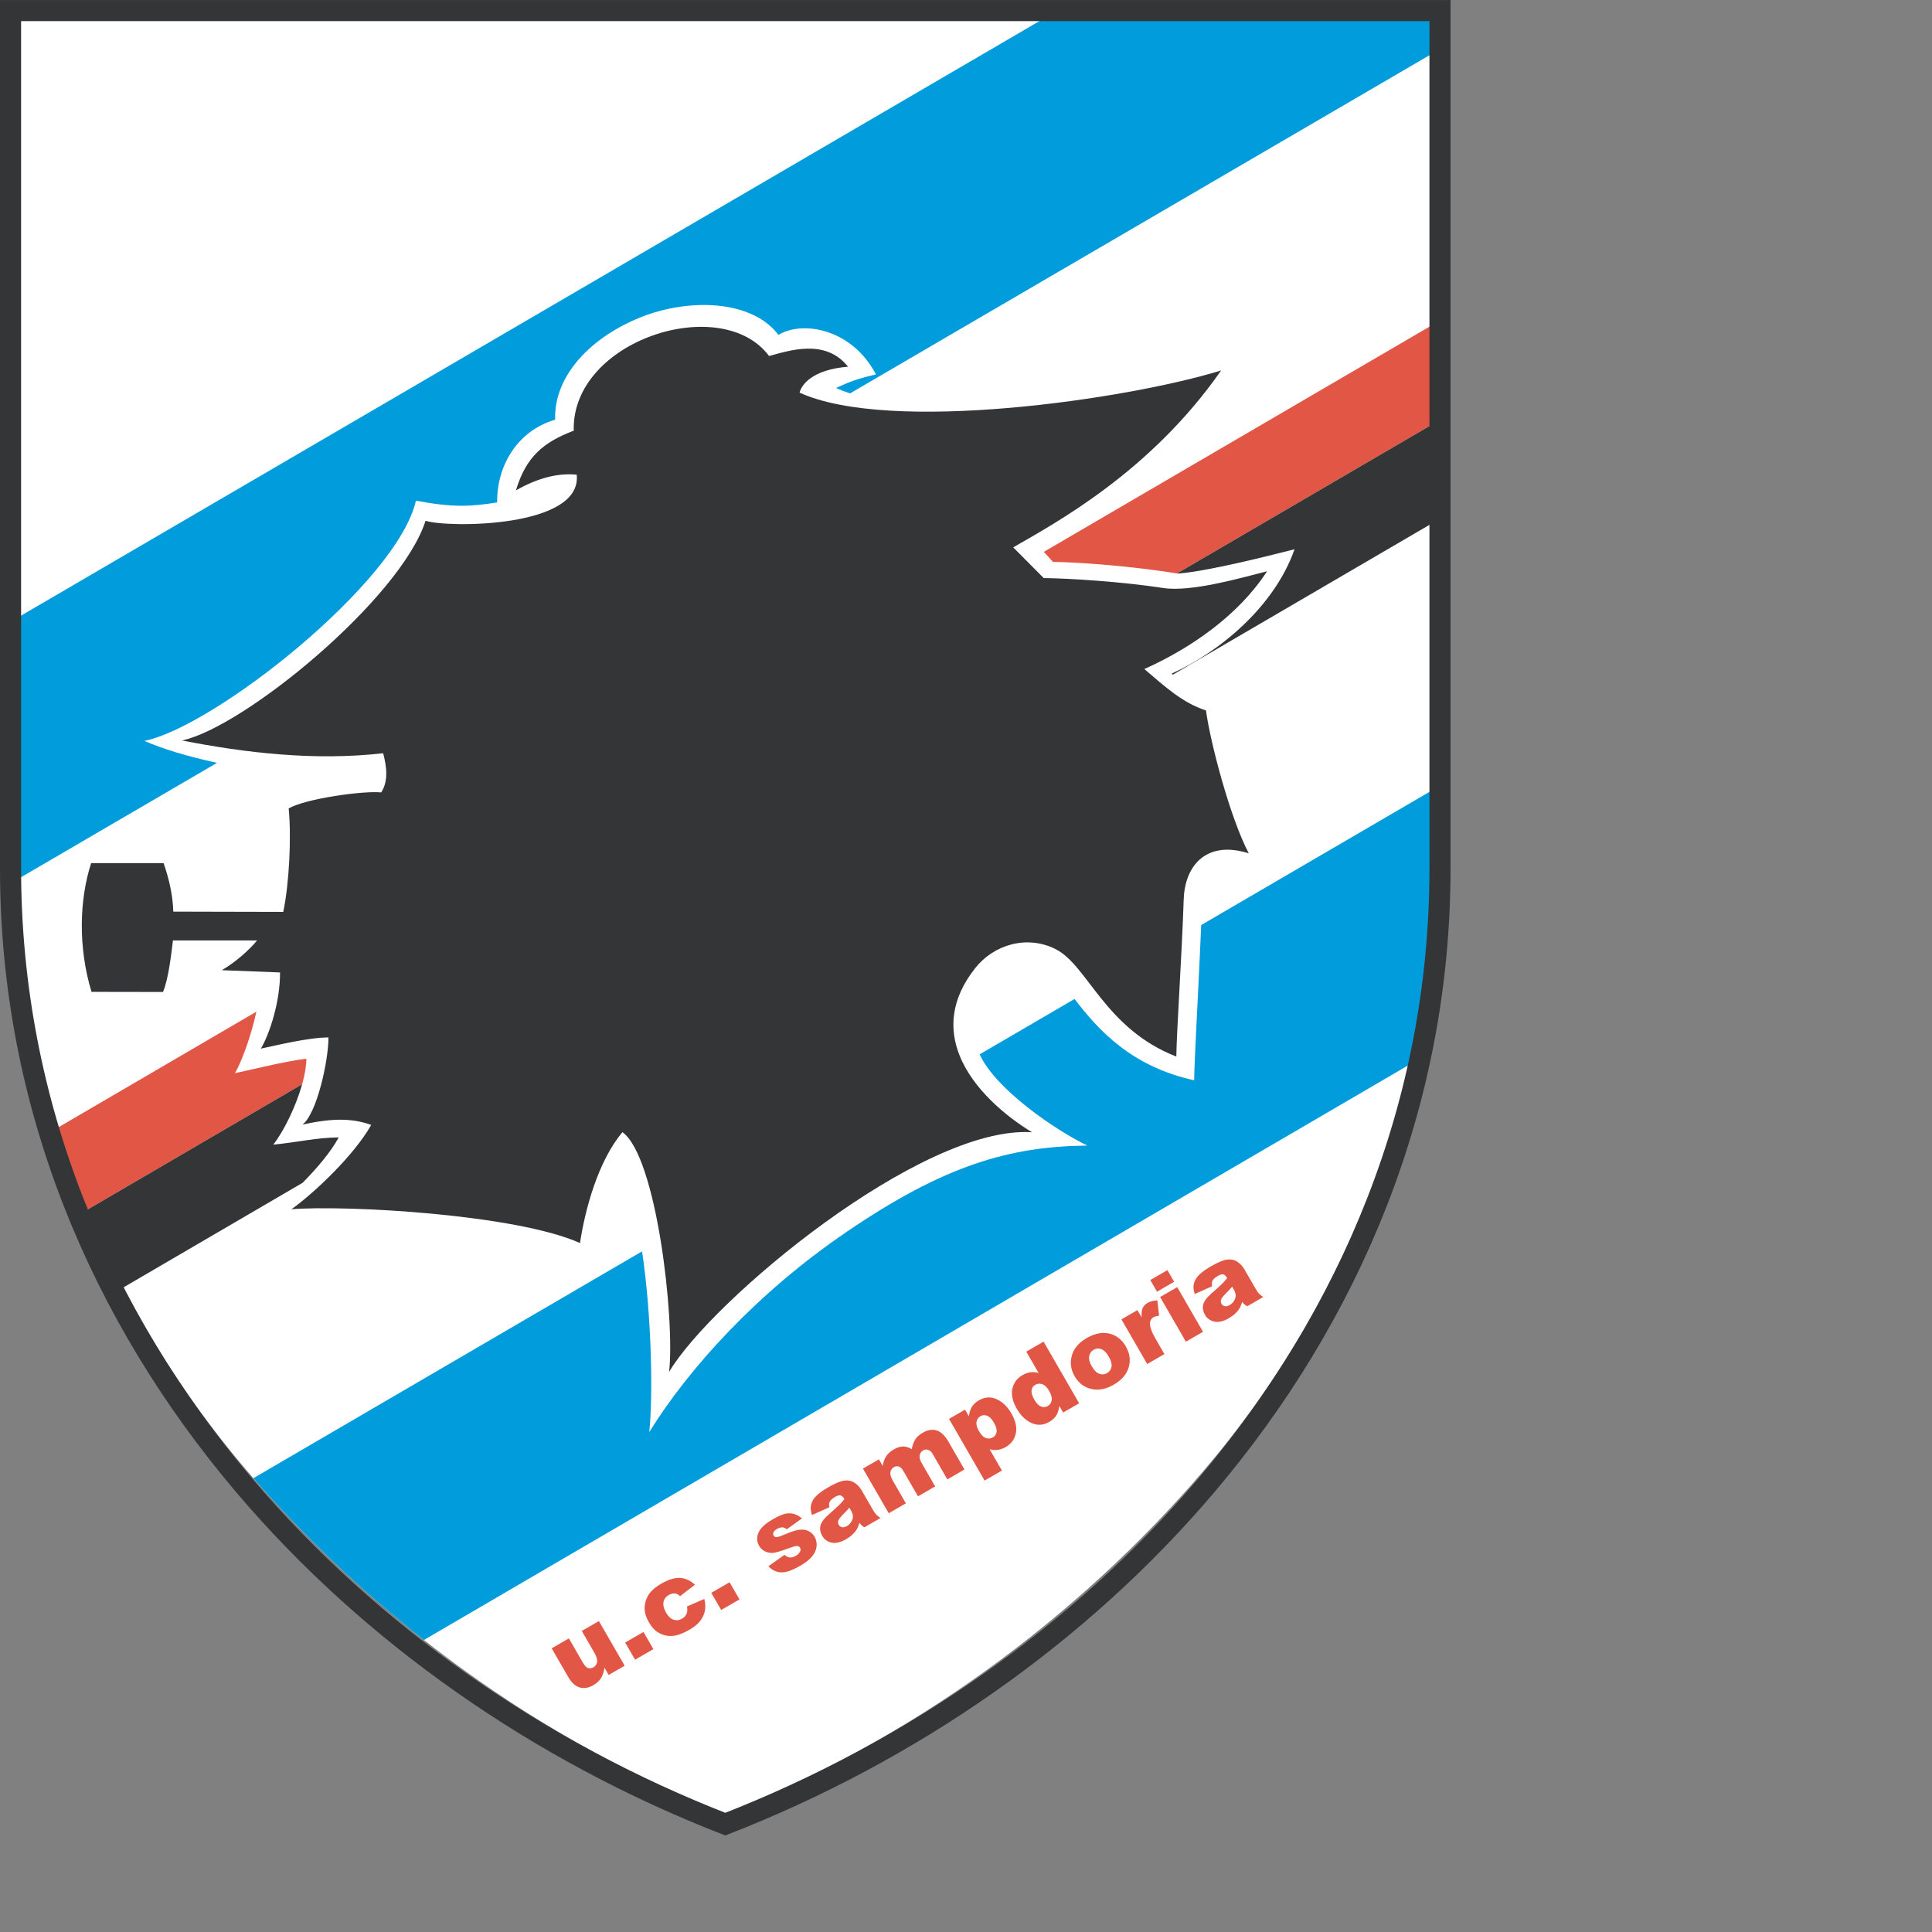 <svg height="1000" viewBox="0 0 1000 1000" width="1000" xmlns="http://www.w3.org/2000/svg"><rect x="0" y="0" width="1000" height="1000" fill="#808080" stroke="none"/><g transform="matrix(4.47 0 0 4.47 -71.604 -1415.488)"><path d="m 100 526.623 c 21.273 -8.229 40.886 -22.689 55.407 -39.676 c 16.457 -19.251 26.459 -44.14 26.459 -70.927 v 0 v -97.482 H 18.133 v 97.482 v 0 c 0 26.787 10.003 51.676 26.46 70.927 c 14.521 16.987 34.134 31.447 55.407 39.676 z" fill="#fff"/><path d="m 88.352 509.543 l -1.852 1.068 l -.484 -.838 v 0 c -.076 .504 -.212 .909 -.409 1.219 c -.197 .308 -.5 .58 -.908 .816 c -.545 .314 -1.067 .397 -1.566 .25 c -.498 -.147 -.943 -.559 -1.334 -1.237 v 0 l -1.899 -3.291 l 1.992 -1.15 l 1.641 2.843 v 0 c .188 .324 .38 .521 .579 .588 c .199 .066 .407 .038 .625 -.087 c .237 -.137 .378 -.34 .425 -.609 c .045 -.268 -.066 -.64 -.338 -1.109 v 0 l -1.437 -2.488 l 1.981 -1.144 z m .058 -2.684 l 2.12 -1.224 l 1.146 1.987 l -2.119 1.225 z m 7.153 -4.174 l 2.009 -.873 v 0 c .123 .452 .149 .891 .078 1.314 c -.071 .425 -.245 .823 -.523 1.193 c -.276 .372 -.698 .723 -1.267 1.052 c -.548 .316 -1.035 .528 -1.458 .636 c -.424 .109 -.834 .125 -1.23 .048 c -.394 -.076 -.755 -.227 -1.082 -.448 c -.328 -.222 -.639 -.589 -.933 -1.099 c -.308 -.532 -.472 -1.027 -.494 -1.486 c -.017 -.336 .03 -.674 .141 -1.014 c .112 -.338 .26 -.628 .447 -.87 c .295 -.382 .744 -.748 1.346 -1.096 c .845 -.488 1.575 -.707 2.192 -.663 c .617 .046 1.183 .308 1.697 .788 v 0 l -1.721 1.324 v 0 c -.186 -.187 -.388 -.292 -.608 -.316 c -.218 -.022 -.458 .041 -.717 .191 c -.329 .19 -.526 .46 -.593 .813 c -.067 .353 .037 .767 .313 1.244 c .246 .425 .534 .691 .862 .796 c .329 .105 .648 .066 .96 -.114 c .26 -.149 .44 -.342 .54 -.577 c .099 -.236 .113 -.517 .041 -.843 z m 2.819 -1.582 l 2.12 -1.224 l 1.146 1.986 l -2.119 1.225 z m 6.612 -3.077 l 1.86 -1.321 v 0 c .215 .188 .426 .288 .63 .304 c .204 .016 .428 -.045 .672 -.185 c .265 -.153 .438 -.329 .519 -.527 c .065 -.15 .06 -.289 -.013 -.414 c -.083 -.145 -.221 -.21 -.414 -.203 c -.139 .007 -.463 .102 -.972 .287 c -.757 .278 -1.298 .442 -1.625 .496 c -.328 .052 -.653 .009 -.976 -.129 c -.325 -.139 -.577 -.362 -.757 -.674 c -.197 -.341 -.267 -.69 -.211 -1.052 c .056 -.361 .222 -.703 .499 -1.026 c .277 -.321 .708 -.651 1.292 -.989 c .616 -.354 1.099 -.571 1.447 -.647 c .348 -.074 .678 -.07 .987 .015 c .312 .085 .629 .258 .954 .521 v 0 l -1.772 1.271 v 0 c -.144 -.138 -.296 -.213 -.455 -.225 c -.216 -.016 -.433 .042 -.654 .169 c -.224 .131 -.365 .265 -.421 .401 c -.056 .14 -.052 .266 .014 .379 c .073 .127 .194 .185 .36 .175 c .167 -.01 .484 -.115 .949 -.313 c .701 -.305 1.252 -.484 1.65 -.538 c .398 -.052 .755 -.003 1.066 .145 c .313 .149 .553 .371 .725 .666 c .173 .299 .251 .641 .234 1.027 c -.019 .386 -.173 .775 -.464 1.166 c -.29 .393 -.771 .78 -1.438 1.167 c -.946 .545 -1.696 .799 -2.253 .761 c -.555 -.042 -1.033 -.276 -1.433 -.707 z m 7.056 -6.828 l -2.01 .895 v 0 c -.119 -.372 -.166 -.69 -.142 -.96 c .025 -.267 .125 -.544 .298 -.83 c .123 -.206 .328 -.429 .615 -.667 c .287 -.239 .615 -.465 .984 -.679 c .594 -.343 1.092 -.584 1.49 -.726 c .397 -.143 .779 -.176 1.141 -.104 c .252 .049 .505 .179 .757 .391 c .252 .211 .448 .439 .588 .682 v 0 l 1.318 2.283 v 0 c .14 .244 .267 .425 .377 .546 c .111 .121 .28 .258 .509 .411 v 0 l -1.862 1.074 v 0 c -.152 -.09 -.259 -.162 -.321 -.219 c -.063 -.058 -.148 -.154 -.259 -.29 c -.114 .4 -.27 .729 -.465 .983 c -.268 .345 -.633 .651 -1.098 .919 c -.617 .356 -1.169 .484 -1.652 .383 c -.485 -.101 -.849 -.361 -1.091 -.78 c -.226 -.393 -.296 -.782 -.212 -1.169 c .084 -.384 .401 -.819 .951 -1.301 c .655 -.578 1.078 -.961 1.263 -1.149 c .187 -.186 .376 -.399 .565 -.642 c -.14 -.242 -.289 -.385 -.445 -.423 c -.158 -.04 -.363 .014 -.616 .159 c -.326 .189 -.539 .381 -.641 .579 c -.079 .154 -.094 .367 -.042 .634 z m 2.321 .05 c -.216 .255 -.451 .505 -.703 .75 c -.341 .34 -.534 .593 -.582 .758 c -.05 .172 -.034 .325 .045 .461 c .09 .155 .218 .251 .384 .288 c .165 .036 .354 -.007 .566 -.128 c .221 -.128 .395 -.299 .523 -.517 c .127 -.217 .187 -.426 .178 -.624 c -.009 -.201 -.085 -.425 -.228 -.672 v 0 z m 1.571 -4.529 l 1.851 -1.068 l .436 .754 v 0 c .083 -.469 .225 -.848 .417 -1.137 c .194 -.29 .484 -.546 .867 -.767 c .413 -.237 .78 -.353 1.105 -.344 c .325 .006 .647 .109 .967 .311 c .115 -.52 .268 -.912 .453 -1.183 c .187 -.269 .467 -.513 .844 -.73 c .557 -.321 1.084 -.406 1.585 -.257 c .503 .15 .955 .575 1.361 1.277 v 0 l 1.875 3.247 l -1.986 1.146 l -1.701 -2.945 v 0 c -.134 -.234 -.28 -.381 -.438 -.441 c -.235 -.102 -.452 -.096 -.649 .017 c -.235 .136 -.375 .329 -.419 .58 c -.046 .25 .039 .564 .254 .936 v 0 l 1.541 2.668 l -1.986 1.147 l -1.644 -2.849 v 0 c -.132 -.227 -.232 -.373 -.306 -.44 c -.117 -.104 -.251 -.167 -.401 -.186 c -.15 -.021 -.294 .01 -.435 .091 c -.227 .131 -.364 .324 -.41 .581 c -.047 .257 .044 .581 .27 .975 v 0 l 1.523 2.64 l -1.986 1.145 z m 14.088 1.384 l -4.12 -7.138 l 1.855 -1.072 l .441 .765 v 0 c .07 -.469 .181 -.822 .329 -1.061 c .202 -.319 .477 -.579 .828 -.782 c .69 -.398 1.378 -.442 2.062 -.133 c .684 .311 1.251 .856 1.701 1.636 c .496 .859 .669 1.636 .519 2.325 c -.152 .691 -.542 1.219 -1.171 1.582 c -.305 .177 -.614 .284 -.925 .326 c -.311 .041 -.625 .018 -.941 -.073 v 0 l 1.425 2.469 z m -.634 -5.687 c .236 .411 .498 .663 .784 .763 c .287 .099 .561 .071 .824 -.08 c .23 -.133 .368 -.339 .414 -.618 c .046 -.281 -.061 -.648 -.324 -1.103 c -.241 -.419 -.499 -.679 -.775 -.782 c -.277 -.102 -.532 -.086 -.765 .049 c -.253 .146 -.407 .366 -.461 .662 c -.053 .296 .047 .665 .303 1.109 z m 7.462 -10.398 l 4.121 7.139 l -1.855 1.072 l -.441 -.766 v 0 c -.072 .475 -.182 .83 -.331 1.067 c -.199 .315 -.474 .574 -.825 .775 c -.703 .408 -1.395 .45 -2.077 .128 c -.682 -.319 -1.244 -.863 -1.686 -1.629 c -.494 -.858 -.668 -1.633 -.519 -2.323 c .148 -.692 .538 -1.22 1.171 -1.585 c .309 -.179 .618 -.289 .93 -.329 c .312 -.043 .625 -.015 .939 .081 v 0 l -1.428 -2.475 z m .634 5.686 c -.233 -.405 -.495 -.658 -.782 -.758 c -.288 -.102 -.564 -.075 -.827 .075 c -.229 .133 -.367 .341 -.411 .623 c -.046 .28 .061 .647 .321 1.099 c .244 .422 .503 .685 .776 .788 c .275 .104 .53 .089 .768 -.049 c .253 -.146 .407 -.368 .461 -.664 c .055 -.294 -.047 -.667 -.306 -1.114 z m 2.967 -1.674 c -.456 -.788 -.563 -1.594 -.327 -2.412 c .237 -.818 .809 -1.488 1.714 -2.011 c 1.036 -.598 1.992 -.75 2.867 -.455 c .703 .237 1.26 .712 1.67 1.419 c .459 .795 .571 1.599 .336 2.411 c -.233 .813 -.815 1.487 -1.749 2.026 c -.831 .479 -1.625 .656 -2.381 .53 c -.929 -.157 -1.64 -.66 -2.13 -1.508 z m 1.985 -1.151 c .265 .459 .555 .748 .87 .86 c .313 .113 .611 .089 .893 -.074 c .287 -.165 .458 -.409 .515 -.732 c .059 -.324 -.052 -.727 -.329 -1.207 c -.258 -.447 -.544 -.728 -.856 -.84 c -.311 -.113 -.604 -.09 -.875 .067 c -.288 .167 -.463 .415 -.524 .747 c -.059 .331 .043 .724 .306 1.179 z m 3.429 -5.441 l 1.855 -1.07 l .488 .846 v 0 c -.031 -.469 .006 -.827 .116 -1.076 c .111 -.247 .305 -.452 .584 -.613 c .292 -.168 .665 -.262 1.117 -.28 v 0 l .202 1.766 v 0 c -.291 .038 -.503 .096 -.64 .175 c -.259 .15 -.399 .373 -.417 .669 c -.031 .421 .193 1.044 .671 1.872 v 0 l 1.001 1.733 l -1.992 1.15 z m 3.343 -4.554 l 1.982 -1.145 l .779 1.35 l -1.982 1.145 z m 1.136 1.968 l 1.983 -1.143 l 2.985 5.17 l -1.982 1.146 z m 6.021 -1.244 l -2.01 .894 v 0 c -.12 -.371 -.167 -.69 -.142 -.959 c .025 -.267 .124 -.545 .296 -.83 c .123 -.205 .328 -.429 .615 -.668 c .286 -.238 .615 -.464 .985 -.677 c .594 -.345 1.09 -.586 1.488 -.728 c .399 -.142 .78 -.176 1.142 -.103 c .253 .049 .505 .179 .758 .391 c .252 .211 .448 .439 .588 .683 v 0 l 1.318 2.282 v 0 c .14 .244 .266 .425 .376 .546 c .11 .12 .28 .258 .508 .411 v 0 l -1.861 1.074 v 0 c -.152 -.09 -.258 -.163 -.322 -.219 c -.063 -.058 -.148 -.153 -.257 -.29 c -.115 .399 -.271 .727 -.465 .982 c -.269 .346 -.634 .653 -1.097 .92 c -.617 .355 -1.168 .483 -1.653 .383 c -.485 -.102 -.848 -.361 -1.09 -.78 c -.226 -.393 -.297 -.782 -.212 -1.169 c .083 -.385 .401 -.82 .949 -1.301 c .656 -.578 1.078 -.961 1.265 -1.149 c .187 -.186 .375 -.4 .565 -.642 c -.14 -.243 -.29 -.385 -.446 -.424 c -.158 -.039 -.362 .015 -.615 .16 c -.326 .188 -.539 .381 -.641 .579 c -.08 .154 -.093 .367 -.042 .634 z m 2.321 .049 c -.217 .255 -.452 .505 -.704 .751 c -.341 .34 -.534 .592 -.582 .757 c -.048 .172 -.033 .326 .046 .461 c .089 .156 .217 .252 .383 .289 c .167 .036 .355 -.006 .566 -.129 c .221 -.127 .394 -.298 .523 -.517 c .128 -.216 .186 -.425 .179 -.623 c -.01 -.202 -.087 -.425 -.229 -.672 v 0 z" fill="#e25645"/><path d="m 181.866 322.872 v -4.333 H 137.351 L 18.133 388.138 v 27.883 v 0 c 0 .799 .01 1.595 .028 2.391 v 0 L 41.15 404.996 v 0 c -3.381 -.721 -6.368 -1.643 -8.414 -2.538 c 8.165 -1.662 29.295 -18.385 31.448 -27.817 c 4.281 .809 6.366 .681 9.404 .201 c -.057 -4.279 2.367 -8.308 6.711 -9.578 c -.148 -5.326 4.436 -9.665 9.858 -11.843 c 5.772 -2.316 13.024 -1.975 16 2.026 c 2.782 -1.707 8.515 -.732 11.29 4.568 c -2.393 .57 -3.044 .863 -4.627 1.573 c .512 .233 1.056 .442 1.627 .629 v 0 z" fill="#009cdb"/><path d="M 181.866 365.806 V 354.3 l -44.981 26.266 l 1.068 1.163 v 0 c 3.028 .025 9.364 .519 14.356 1.335 v 0 z M 45.707 433.81 L 22.768 447.205 v 0 c .981 3.236 2.11 6.413 3.378 9.523 v 0 l 24.86 -14.516 v 0 c .305 -1.081 .488 -2.108 .488 -2.958 c -2.393 .284 -6.315 1.263 -8.273 1.678 c .754 -1.261 1.864 -4.257 2.486 -7.122 z" fill="#e25645"/><path d="m 181.866 377.249 v -11.443 l -29.557 17.258 v 0 c .032 .005 .064 .011 .096 .016 c 3.408 -.26 10.291 -1.992 13.512 -2.816 c -2.32 6.646 -8.712 11.92 -14.229 14.4 c .049 .042 .097 .082 .144 .122 v 0 z m -130.86 64.963 l -24.86 14.516 v 0 c .96 3.071 2.546 6.078 4.162 9.012 v 0 l 20.754 -12.117 v 0 c 1.718 -1.738 3.289 -3.613 4.178 -5.254 c -2.639 .023 -4.572 .543 -7.576 .835 c 1.226 -1.562 2.621 -4.43 3.342 -6.992 z" fill="#343536"/><path d="m 179.155 439.98 c 1.773 -7.737 2.711 -15.76 2.711 -23.96 v 0 v -7.853 l -26.755 15.612 v 0 c -.274 6.686 -.775 15.108 -.815 17.974 c -7.215 -1.581 -11.043 -5.733 -13.85 -9.415 v 0 l -10.991 6.414 v 0 c 1.826 4.022 8.769 8.786 12.475 10.564 c -9.024 .092 -16.583 2.279 -27.949 10.038 c -10.359 7.071 -18.177 15.729 -22.784 23.134 c .44 -3.976 .296 -13.473 -.832 -20.925 v 0 l -45.01 26.267 v 0 c 5.856 6.734 12.513 13.056 19.751 18.733 v 0 z" fill="#009cdb"/><path d="m 65.296 376.969 c -2.892 8.983 -20.917 23.853 -28.194 25.438 c 7.265 1.425 15.337 2.386 23.284 1.475 c .374 1.442 .662 3.155 -.225 4.539 c -2.046 -.211 -8.667 .696 -10.713 1.847 c .328 3.419 .052 8.734 -.63 11.987 v 0 l -12.731 -.03 v 0 c -.056 -1.982 -.535 -3.918 -1.125 -5.615 v 0 l -8.388 -.002 v 0 c -1.378 4.241 -1.523 9.75 .04 14.907 v 0 l 8.281 .014 v 0 c .666 -1.626 .951 -4.419 1.151 -5.966 v 0 l 9.746 -.004 v 0 c -.974 1.183 -2.592 2.581 -4.09 3.447 v 0 l 6.744 .262 v 0 c .024 3.265 -1.167 7.06 -2.221 8.821 c 1.864 -.396 5.548 -1.296 7.828 -1.296 c 0 2.729 -1.346 8.827 -3.009 10.097 c 3.783 -.851 5.969 -.67 7.959 .031 c -1.899 3.393 -6.443 7.766 -9.232 9.764 c 6.423 -.494 25.969 .586 33.41 3.915 c .554 -3.719 2.034 -9.414 4.914 -12.839 c 3.944 2.837 6.088 21.573 5.403 27.759 c 4.891 -8.285 29.227 -28.596 42.02 -27.748 c -3.068 -1.868 -6.847 -5.025 -8.392 -8.908 c -1.203 -3.021 -1.055 -6.479 1.828 -10.112 c 2.151 -2.712 5.984 -3.857 9.302 -2.184 c 3.721 1.877 5.691 9.216 13.974 12.438 c .043 -3.099 .639 -11.647 .855 -18.225 c .123 -3.75 2.509 -6.888 7.534 -5.307 c -2.163 -4.105 -4.454 -12.845 -4.956 -16.544 c -2.732 -.901 -4.643 -2.671 -7.136 -4.794 c 5.254 -2.361 10.853 -6.145 14.211 -11.324 c -3.067 .784 -8.819 2.433 -12.015 1.94 c -4.718 -.728 -10.944 -1.126 -13.848 -1.151 v 0 l -3.53 -3.556 v 0 c 4.793 -2.779 15.836 -8.665 24.077 -20.486 c -10.886 3.359 -38.336 7.351 -48.815 2.57 c .204 -.877 1.427 -2.663 5.613 -3.004 c -2.625 -3.282 -6.747 -1.884 -9.146 -1.237 c -5.5 -7.389 -22.911 -1.826 -22.619 8.647 c -3.482 1.326 -5.519 2.986 -6.693 6.911 c 2.51 -1.43 4.855 -2.035 7.037 -1.816 c .663 6.186 -14.948 6.162 -17.503 5.339 z" fill="#343536"/><path d="m 182.76 317.89 v 99.362 v 0 c 0 27.305 -10.409 51.773 -27.046 71.397 C 141.034 505.962 121.505 519.503 100 527.89 C 78.495 519.503 58.965 505.962 44.286 488.649 C 27.649 469.026 17.24 444.557 17.24 417.252 v 0 v -99.362 z" fill="none" stroke="#343536" stroke-width="2.442"/></g></svg>